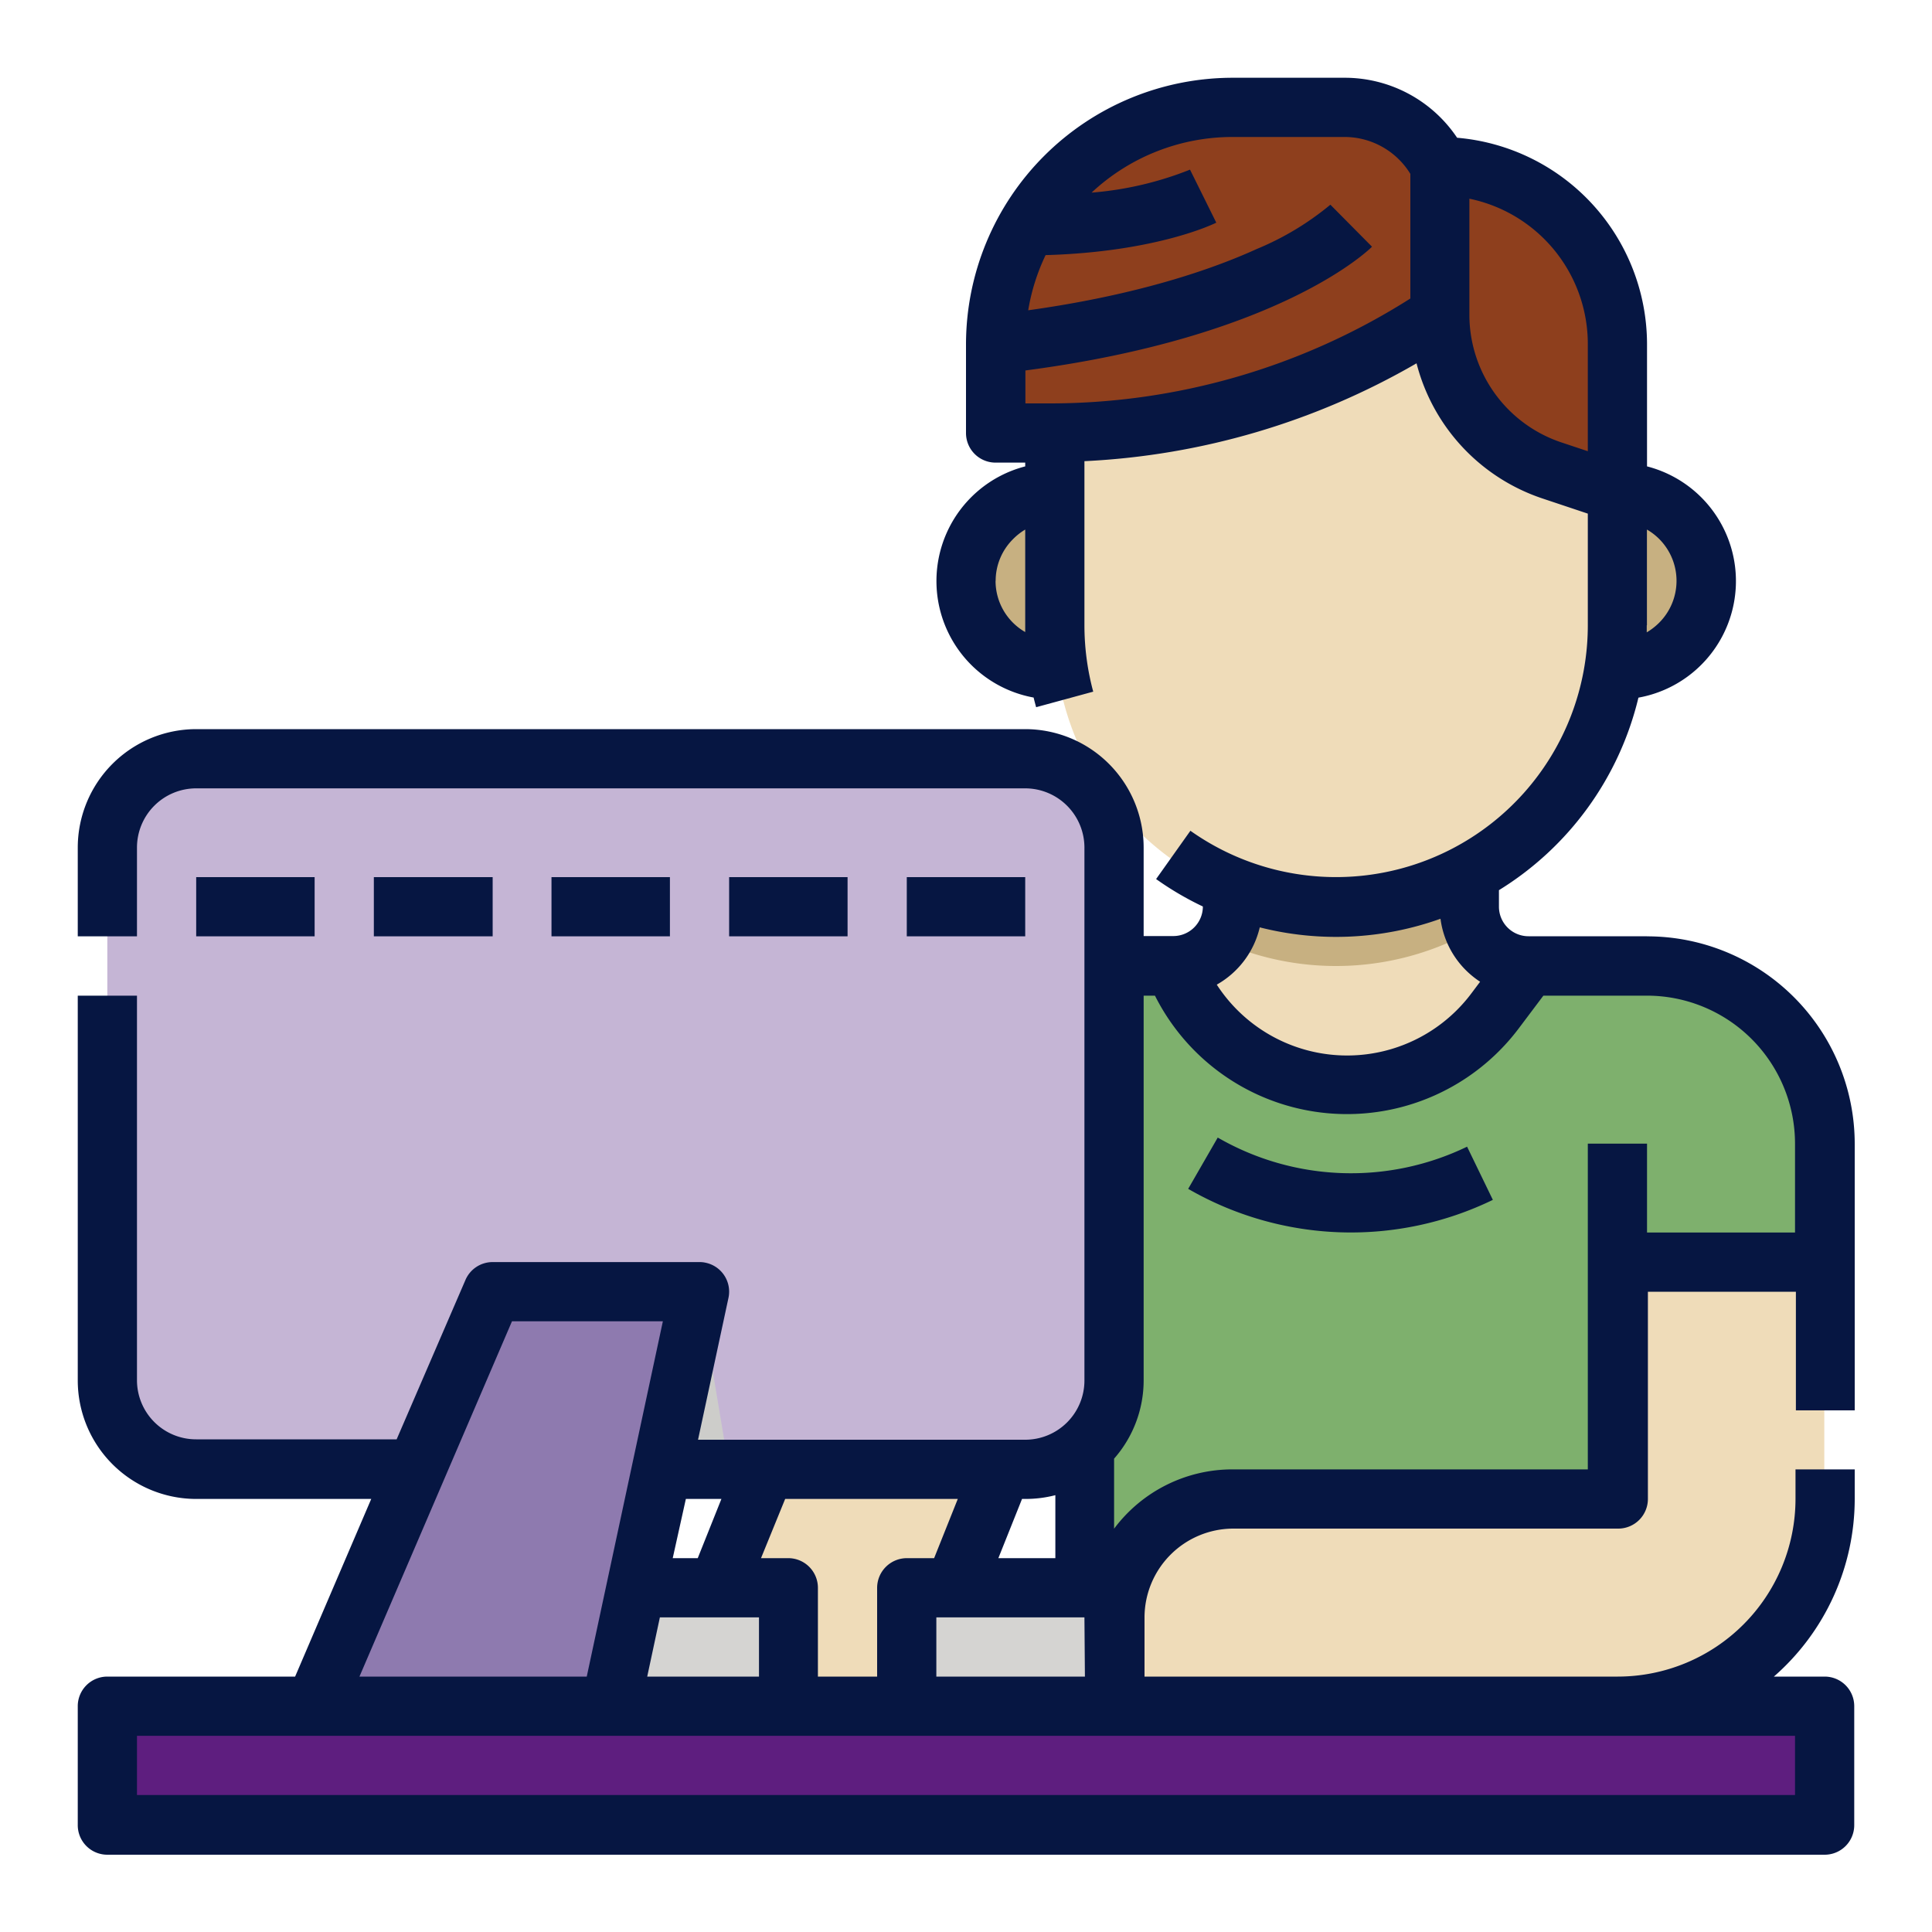 <svg id="Capa_1" data-name="Capa 1" xmlns="http://www.w3.org/2000/svg" viewBox="0 0 200 200"><defs><style>.cls-1{fill:#efdcb9;}.cls-2{fill:#c7b081;}.cls-3{fill:#7eb06d;}.cls-4{fill:#8e3f1d;}.cls-5{fill:#5e1e7f;}.cls-6{fill:#c5b5d5;}.cls-7{fill:#cdcdca;}.cls-8{fill:#d5d4d2;}.cls-9{fill:#8e7aaf;}.cls-10{fill:#061642;}</style></defs><path class="cls-1" d="M158.24,100v18.39H121.46V100a6.13,6.13,0,0,0,6.13-6.12h0V87.74h24.52v6.13a6.11,6.11,0,0,0,6.11,6.13Z"/><path class="cls-2" d="M152.59,96.26a29.16,29.16,0,0,1-26.17,1.21,6.14,6.14,0,0,0,1.17-3.6V87.74h24.52v6.13a6,6,0,0,0,.48,2.39"/><path class="cls-3" d="M95.38,111.56l-7.64,19.09h24.52v46h55.17v-46h21.46V118.39A18.39,18.39,0,0,0,170.5,100H158.24l-3.44,4.58a19.19,19.19,0,0,1-32.52-2.93l-.82-1.65h-9a18.38,18.38,0,0,0-17.07,11.56"/><polygon class="cls-1" points="93.87 176.63 69.35 176.63 87.74 130.65 112.26 130.65 93.87 176.63"/><path class="cls-2" d="M167.43,69.35H161.3V51h6.13a9.2,9.2,0,1,1,0,18.39"/><path class="cls-2" d="M109.2,51h6.13V69.35H109.2a9.2,9.2,0,1,1,0-18.39"/><path class="cls-1" d="M127.59,26.44H149a18.39,18.39,0,0,1,18.39,18.39V64.75a29.12,29.12,0,1,1-58.23,0V44.83a18.39,18.39,0,0,1,18.39-18.39"/><path class="cls-4" d="M167.43,51l-6.76-2.26A17,17,0,0,1,149,32.57V17.24a18.39,18.39,0,0,1,18.39,18.39Z"/><path class="cls-4" d="M149,17.24V32.57A72.91,72.91,0,0,1,129.7,41.7a73.24,73.24,0,0,1-21.15,3.13h-5.49v-9.2a24.52,24.52,0,0,1,24.53-24.52h11.53A11.09,11.09,0,0,1,149,17.24"/><rect class="cls-5" x="11.11" y="176.63" width="177.78" height="12.26"/><path class="cls-6" d="M20.31,78.54h85.82a9.19,9.19,0,0,1,9.19,9.2v55.17a9.19,9.19,0,0,1-9.19,9.2H20.31a9.2,9.2,0,0,1-9.2-9.2V87.74a9.2,9.2,0,0,1,9.2-9.2"/><polygon class="cls-7" points="63.22 152.11 75.48 152.11 72.41 133.72 63.22 133.72 63.22 152.11"/><rect class="cls-8" x="44.83" y="164.37" width="36.78" height="12.26"/><polygon class="cls-9" points="63.22 176.63 32.57 176.63 50.96 133.72 72.41 133.72 63.22 176.63"/><rect class="cls-8" x="93.87" y="164.37" width="36.78" height="12.26"/><path class="cls-1" d="M167.43,130.65v24.52H127.59a12.26,12.26,0,0,0-12.27,12.26v6.13a3.08,3.08,0,0,0,3.07,3.07h49a21.46,21.46,0,0,0,21.46-21.46V130.65Z"/><path class="cls-10" d="M32.57,96.93H20.31V90.8H32.57Zm73.56,0H93.87V90.8h12.26Zm-18.39,0H75.48V90.8H87.74Zm-18.39,0H57.09V90.8H69.35ZM51,96.93H38.7V90.8H51ZM151.87,118.7l2.67,5.51A33.68,33.68,0,0,1,123,123.07l3.06-5.31a27.61,27.61,0,0,0,25.82.94Zm33.95,8.89H170.5v-9.2h-6.13v33.72H127.59a15.29,15.29,0,0,0-12.26,6.14V151a12.27,12.27,0,0,0,3.06-8.1V103.07h1.17a22.25,22.25,0,0,0,37.69,3.35l2.52-3.35H170.5a15.33,15.33,0,0,1,15.32,15.32Zm0,58.23H14.18v-6.13H185.82ZM53,136.78H68.62l-7.88,36.78H37.21Zm25.57,30.65v6.13H67l1.31-6.13ZM71,155.17h3.68l-2.45,6.13H69.64Zm10.28,0H99.15L96.7,161.3H93.87a3.08,3.08,0,0,0-3.07,3.07v9.19H84.67v-9.19a3.07,3.07,0,0,0-3.06-3.07H78.78Zm24.52,0h.38a12.31,12.31,0,0,0,3.07-.39v6.52h-5.9Zm6.51,18.39H96.93v-6.13h15.33ZM130.41,96a32.1,32.1,0,0,0,18.71-.89,9.19,9.19,0,0,0,2.62,5.32,9.47,9.47,0,0,0,1.48,1.2l-.87,1.16a16.08,16.08,0,0,1-26.39-.86A9.22,9.22,0,0,0,130.41,96M161.64,45.8a13.94,13.94,0,0,1-9.53-13.23v-12a15.36,15.36,0,0,1,12.26,15V46.71ZM146,30.9a69.61,69.61,0,0,1-37.43,10.86h-2.42V38.35c26.24-3.44,35.49-12.42,35.88-12.81l-4.31-4.35a29.62,29.62,0,0,1-7.63,4.59c-4.53,2.06-12.18,4.74-23.65,6.34a21.21,21.21,0,0,1,1.8-5.71c11.47-.33,17.41-3.23,17.67-3.36l-2.72-5.49A34.93,34.93,0,0,1,113,19.94a21.37,21.37,0,0,1,14.62-5.76h11.53A8,8,0,0,1,146,18ZM103.07,60.15a6.08,6.08,0,0,1,1.79-4.33,6.29,6.29,0,0,1,1.27-1v9.9c0,.24,0,.47,0,.71a6.11,6.11,0,0,1-3.07-5.31m67.43,4.6v-9.9a6.13,6.13,0,0,1,1.27,9.64,6.46,6.46,0,0,1-1.29,1c0-.24,0-.48,0-.72m0,32.18H158.24a3.06,3.06,0,0,1-3.07-3.05h0V92.15a32.24,32.24,0,0,0,14.44-19.93,12.26,12.26,0,0,0,.89-23.94V35.63a21.48,21.48,0,0,0-19.66-21.37,14,14,0,0,0-11.72-6.21H127.59A27.62,27.62,0,0,0,100,35.63v9.2a3.06,3.06,0,0,0,3.07,3.06h3.06v.39A12.26,12.26,0,0,0,107,72.21c.08.34.17.67.26,1l5.91-1.61a26.48,26.48,0,0,1-.91-6.86v-17a75.79,75.79,0,0,0,34.38-10.13A20,20,0,0,0,159.7,51.61l4.67,1.56V64.75A26.07,26.07,0,0,1,123.23,86l-3.55,5a31.77,31.77,0,0,0,4.84,2.84v0a3.06,3.06,0,0,1-3.07,3.06h-3.06V87.74a12.27,12.27,0,0,0-12.26-12.26H20.31A12.27,12.27,0,0,0,8.05,87.74v9.19h6.13V87.74a6.13,6.13,0,0,1,6.13-6.13h85.82a6.14,6.14,0,0,1,6.13,6.13v55.17a6.13,6.13,0,0,1-6.13,6.13H72.26l3.15-14.68a3.06,3.06,0,0,0-2.35-3.64,2.81,2.81,0,0,0-.65-.07H51a3.06,3.06,0,0,0-2.82,1.86L41.06,149H20.31a6.12,6.12,0,0,1-6.13-6.13V103.07H8.05v39.84a12.27,12.27,0,0,0,12.26,12.26H38.43l-7.88,18.39H11.11a3.06,3.06,0,0,0-3.06,3.07v12.26A3.06,3.06,0,0,0,11.11,192H188.89a3.06,3.06,0,0,0,3.06-3.06V176.63a3.06,3.06,0,0,0-3.06-3.07h-5.26A24.45,24.45,0,0,0,192,155.17v-3.06h-6.13v3.06a18.41,18.41,0,0,1-18.39,18.39h-49v-6.13a9.21,9.21,0,0,1,9.2-9.19h39.84a3.07,3.07,0,0,0,3.07-3.07V133.72h15.32V146H192V118.39A21.49,21.49,0,0,0,170.5,96.93"/></svg>